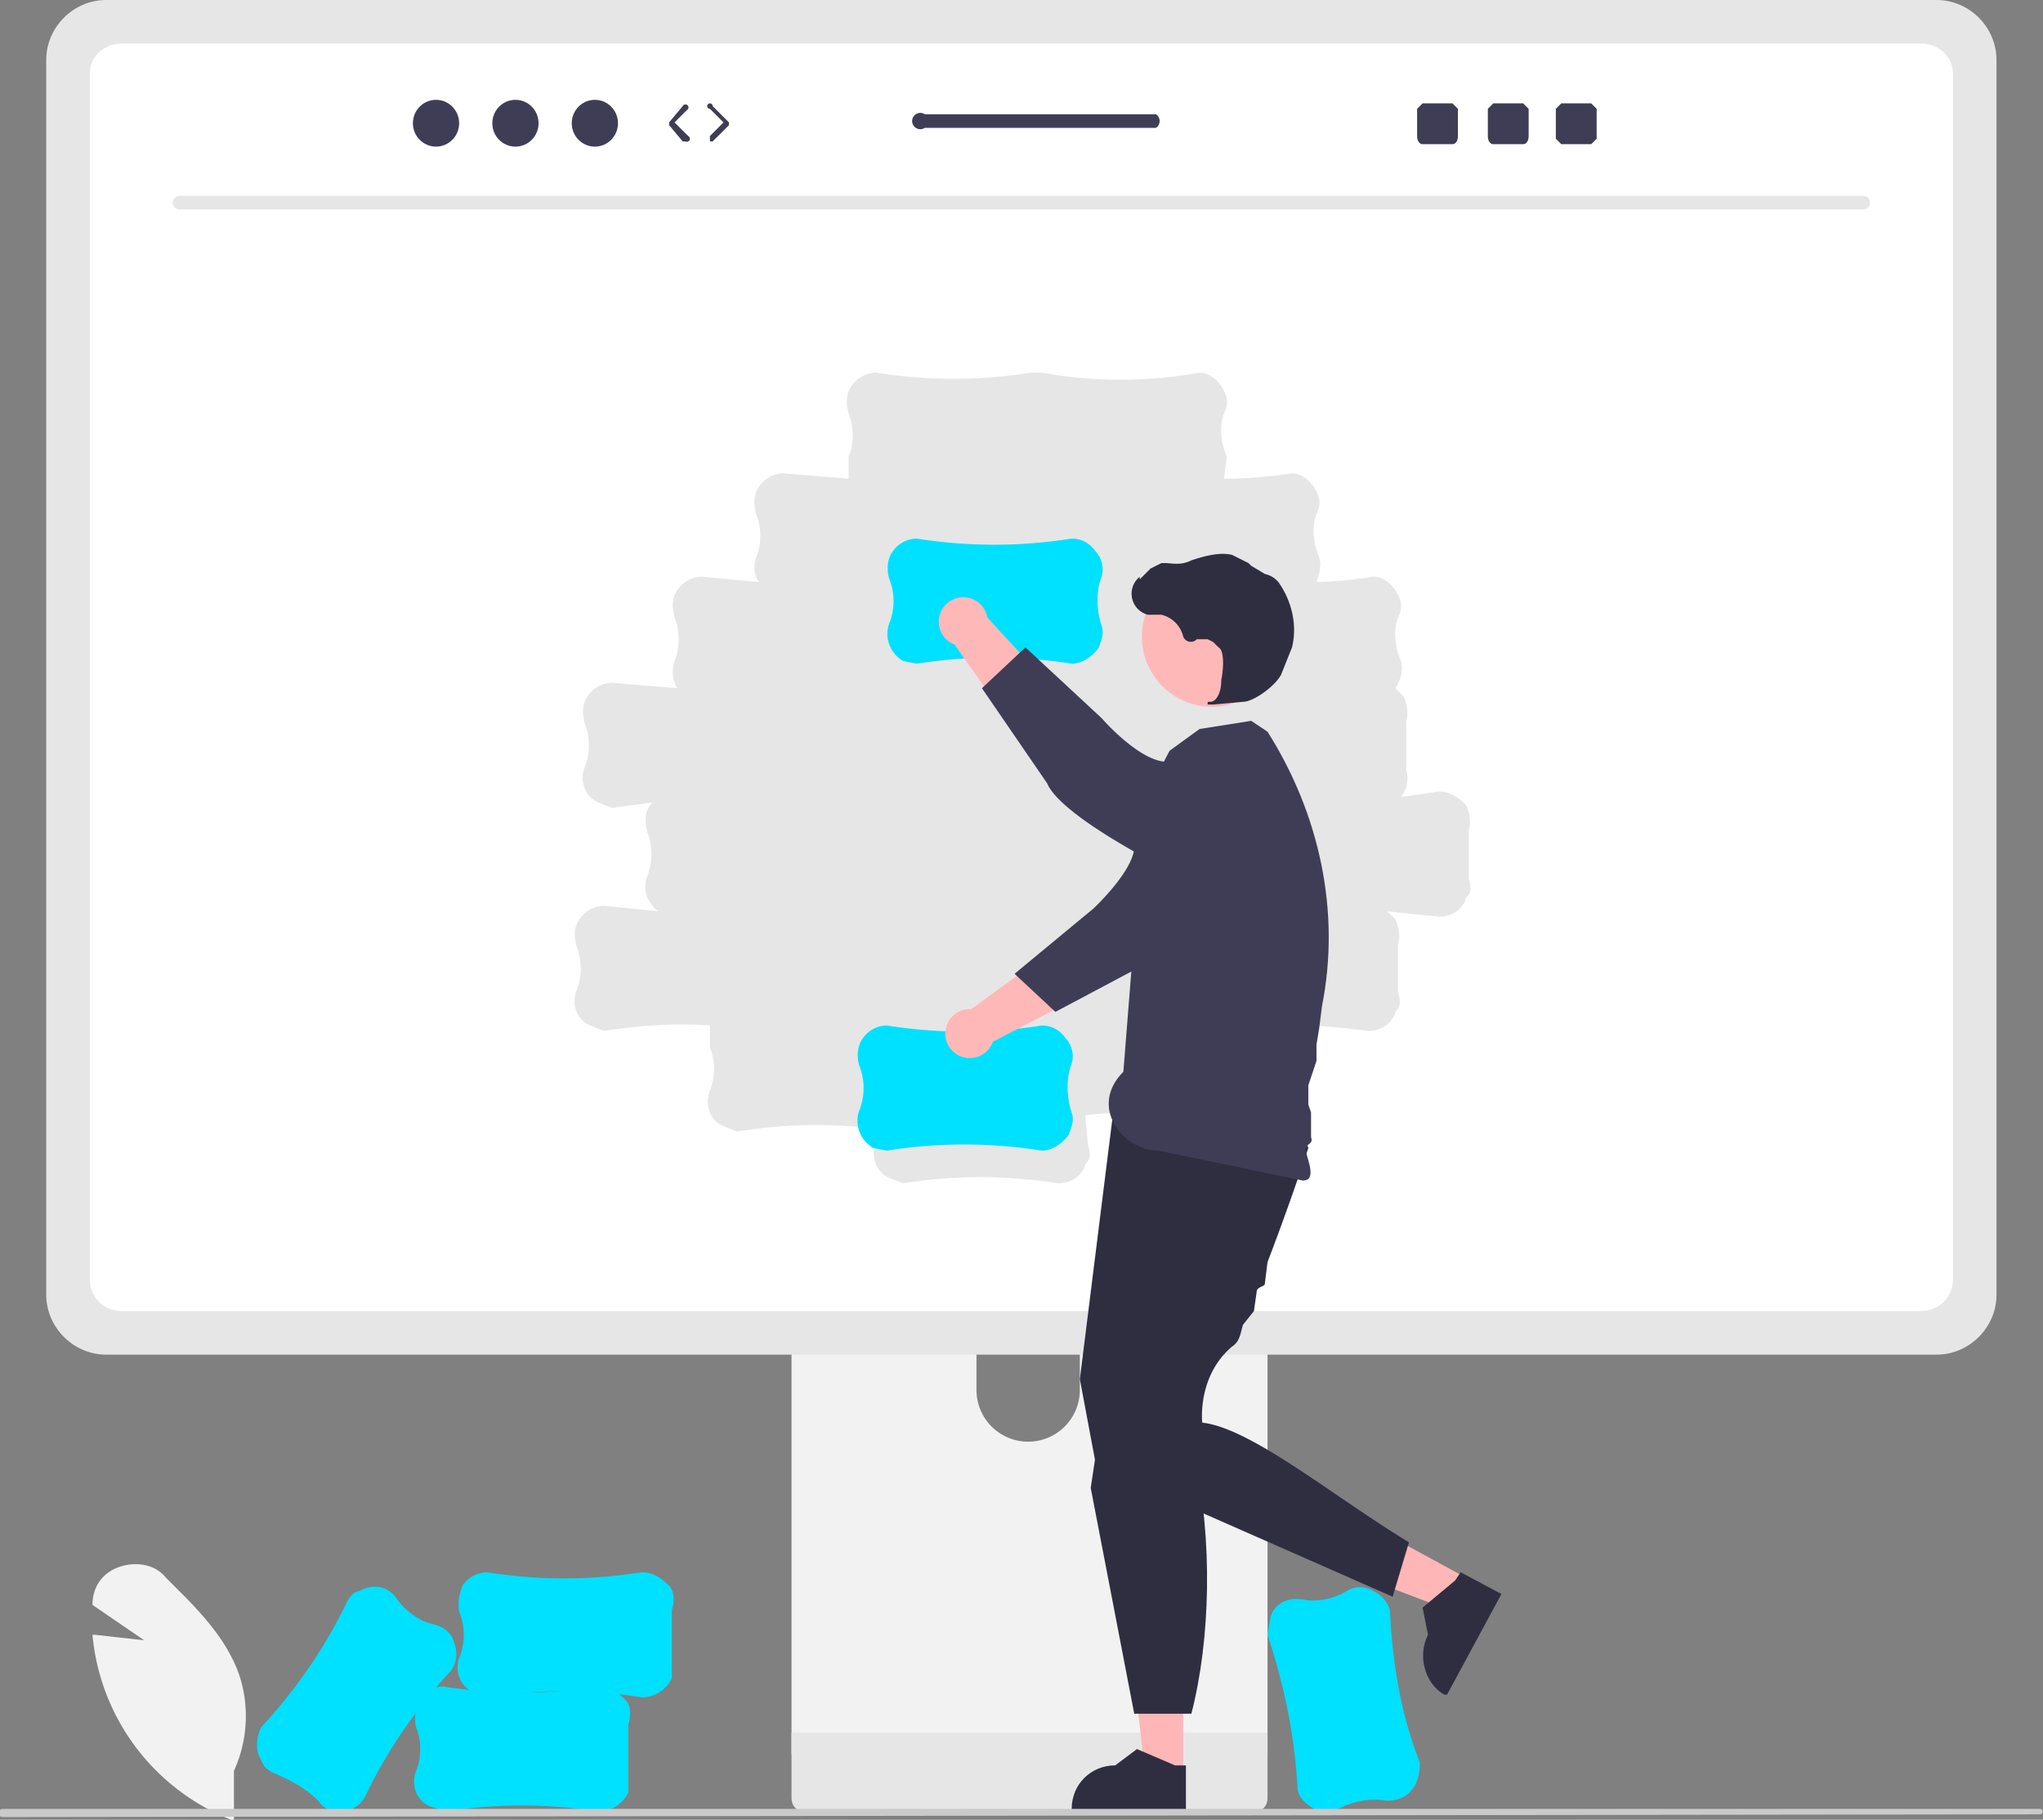 <svg xmlns="http://www.w3.org/2000/svg" width="751.1" height="669"><rect width="100%" height="100%" fill="#808080" stroke="none"/><path d="M86 669h-1a81 81 0 0 1-51-68h1l18 2-19-13c0-7 4-12 10-14s13-1 17 4l6 6c7 7 14 15 18 23 7 13 7 29 1 42v18Z" fill="#f2f2f2"/><path d="M477 657c-1-19-5-38-11-56l1-6c1-5 6-8 12-7 5 1 11 0 16-3 3-2 7-2 10 0a11 11 0 0 1 6 7c1 20 4 38 11 56 0 4-1 8-3 10-2 3-6 4-9 4-6-1-12 0-18 3l-7 1c-4-2-8-5-8-9Z" fill="#00e0ff"/><path d="M291 396v249h175V396a8 8 0 0 0-9-8H300c-5 0-9 4-9 8Zm68 86a19 19 0 0 1 38 0v29a19 19 0 0 1-38 0v-29Z" fill="#f2f2f2"/><path d="M291 637v24c0 3 2 5 5 5h165c3 0 5-2 5-5v-24H291ZM17 22v454c0 12 10 22 22 22h673c12 0 22-10 22-22V22c0-12-10-22-22-22H39C27 0 17 10 17 22Z" fill="#e6e6e6"/><path d="M706 16H45c-7 0-12 5-12 11v443c0 7 5 12 12 12h661c7 0 12-5 12-12V27c0-6-5-11-12-11ZM539 330c-1 4-5 7-10 7l-19-2 3 3c1 2 2 6 1 9v18c1 3 1 5-1 7-1 4-5 7-10 7-15-2-30-3-46-1v19c1 3 1 5-1 7-1 4-5 7-10 7-16-2-31-3-47-1l1 11c1 3 1 5-1 7-1 4-5 7-10 7-19-3-38-3-57 0l-5-2c-5-2-7-8-5-13l1-5c-17-2-34-2-52 1l-5-2c-5-2-7-8-5-13s2-11 0-16v-8c-13-1-26 0-39 2l-5-2c-5-2-7-8-5-13s2-11 0-16c-1-4-1-7 1-10a11 11 0 0 1 9-5l20 2c-4-3-6-8-4-13s2-11 0-16c-1-4-1-7 1-10l1-1-15 2-5-2c-5-2-7-8-5-13s2-11 0-16c-1-4-1-7 1-10a11 11 0 0 1 9-5l24 2c-2-3-2-7-1-10 2-5 2-11 0-16-1-4-1-7 1-10a11 11 0 0 1 9-5l21 2c-2-3-2-6-1-9 2-5 2-11 0-16-1-4-1-7 1-10a11 11 0 0 1 9-5l24 2v-8c2-5 2-11 0-16-1-4-1-7 1-10a11 11 0 0 1 9-5c19 3 38 3 57 0h4a164 164 0 0 0 58 0c3 0 6 2 8 5s3 6 1 10c-2 5-1 11 1 16l-1 8a165 165 0 0 0 25-2c3 0 6 2 8 5s3 6 1 10c-2 5-1 11 1 16 1 3 0 6-1 9a165 165 0 0 0 21-2c3 0 6 2 8 5s3 6 1 10c-2 5-1 11 1 16 1 3 0 7-2 10l3 3c1 2 2 6 1 9v18a11 11 0 0 1-2 10l14-2c4 0 7 2 10 5 1 2 2 6 1 9v18c1 3 1 5-1 7Z" fill="#fff"/><path d="M685 77H66a2 2 0 0 1 0-5h619a2 2 0 0 1 0 5Z" fill="#e6e6e6"/><path d="M383 423c-19-3-38-3-57 0l-5-1c-5-3-7-9-5-14s2-11 0-16c-1-3-1-7 1-10a11 11 0 0 1 9-5c19 3 38 3 57 0 4 0 7 2 9 5 2 2 3 6 2 9-2 5-2 12 0 18 1 3 0 5-1 8-2 3-6 6-10 6Z" fill="#00e0ff"/><path d="m441 325-16-13c-11 6-28 30-28 30l-40 29a9 9 0 1 0 8 12l54-28 22-30Z" fill="#ffb8b8"/><path d="M466 277a21 21 0 0 1 0 32l-10 8s-24 34-36 38l-32 17-15-14 29-24s14-13 15-22c1-5 10-21 20-32 7-9 20-10 29-3Z" fill="#3f3d56"/><path fill="#ffb6b6" d="M435 652h-14l-6-53h20v53z"/><path d="M436 666h-42v-1c0-9 7-16 16-16l8-6 14 6h4v17Z" fill="#2f2e41"/><path fill="#ffb6b6" d="m539 580-6 12-50-19 10-18 46 25z"/><path d="m552 586-20 37h-1c-7-4-10-14-6-22l-2-10 12-10 2-3 15 8ZM409 411l-12 96 6 32 109 48 6-20c-28-17-58-42-76-44 0 0-2-17 11-28 3-2 3-5 4-8l4-5 1-7c0-2 3-2 3-3l1-8a1046 1046 0 0 0 15-42c-2-8-72-11-72-11Z" fill="#2f2e41"/><path d="m407 507-6 40 16 83h21c7-27 8-64 1-95l-32-28Z" fill="#2f2e41"/><path d="m421 293 9-17 11-8 19-3 6 4c19 30 27 66 20 101l-1 8-1 6v6l-3 9v7l1 3v9c1 3-2 2-2 5 1 4 4 11-1 11l-53-11c-13 0-26-16-13-29l8-101Z" fill="#3f3d56"/><circle cx="445.5" cy="234.1" r="25.7" fill="#ffb8b8"/><path d="m446 259 11-1c4 0 12-6 14-10l4-10c2-8 0-17-5-24a9 9 0 0 0-5-3l-5-3-1-1-6-3c-4-1-9 0-15 2-4 2-7 1-10 1h-1l-4 2-3 3-1 1v-1l-1 1a8 8 0 0 0 4 13h5c4 1 7 4 8 8a3 3 0 0 0 5 1h4l2 1 2 2c2 1 2 7 1 12 0 5-2 8-4 8h-1v1h2Z" fill="#2f2e41"/><path d="M394 244c-19-3-38-3-57 0l-5-1c-5-3-7-9-5-14s2-11 0-16c-1-3-1-7 1-10a11 11 0 0 1 9-5c19 3 38 3 57 0 4 0 7 2 9 5 2 2 3 6 2 9-2 5-2 12 0 18 1 3 0 5-1 8-2 3-6 6-10 6Z" fill="#00e0ff"/><path d="m418 305 11-17c-8-10-33-25-33-25l-33-36a9 9 0 1 0-12 10l35 50 32 18Z" fill="#ffb8b8"/><path d="M468 324a21 21 0 0 1-32 4l-8-9s-38-19-43-31l-24-35 16-15 28 26s13 15 23 16c5 0 22 7 34 16 10 6 12 19 6 28Z" fill="#3f3d56"/><path d="M220 666c-19-3-38-3-56 0l-6-2c-5-2-7-8-5-13s2-11 0-16c-1-4 0-7 1-10a11 11 0 0 1 9-5c19 3 38 3 57 0 4 0 7 2 10 5 2 2 2 6 1 9v25c-2 4-6 7-11 7Z" fill="#00e0ff"/><path d="M236 624c-19-3-38-3-56 0l-6-2c-5-2-7-8-5-13s2-11 0-16c-1-4 0-7 1-10a11 11 0 0 1 9-5c19 3 38 3 57 0 4 0 7 2 10 5 2 2 2 6 1 9v25c-2 4-6 7-11 7Z" fill="#00e0ff"/><path d="M96 635c13-14 24-30 32-47 1-1 2-3 4-3 5-3 11-2 14 3 3 4 8 8 13 9 4 1 7 3 8 7a11 11 0 0 1-1 10c-13 14-24 30-32 47-2 3-5 5-9 5-3 0-6-1-8-4-4-4-9-7-16-10-2-1-4-2-5-5-2-3-2-8 0-12Z" fill="#00e0ff"/><path d="M750 667 1 668a1 1 0 0 1 0-3h749a1 1 0 0 1 0 2Z" fill="#cacaca"/><g fill="#3f3d56"><ellipse cx="160.3" cy="45.3" rx="8.5" ry="8.6"/><ellipse cx="189.5" cy="45.3" rx="8.5" ry="8.6"/><ellipse cx="218.7" cy="45.3" rx="8.5" ry="8.6"/><path d="M252 52h-1l-5-6v-1l5-6a1 1 0 0 1 2 1l-5 5 5 5a1 1 0 0 1-1 2ZM262 52h-1v-2l5-5-5-5a1 1 0 1 1 1-1l6 6v1l-6 6ZM560 38h-11l-2 2v10c0 2 1 3 2 3h11c1 0 2-1 2-3V40l-2-2ZM534 38h-11l-2 2v10c0 2 1 3 2 3h11c1 0 2-1 2-3V40l-2-2ZM585 38h-11l-2 2v11l2 2h11l2-2V40l-2-2ZM425 42h-85a3 3 0 1 0 0 5h85a3 3 0 0 0 0-5Z"/></g></svg>